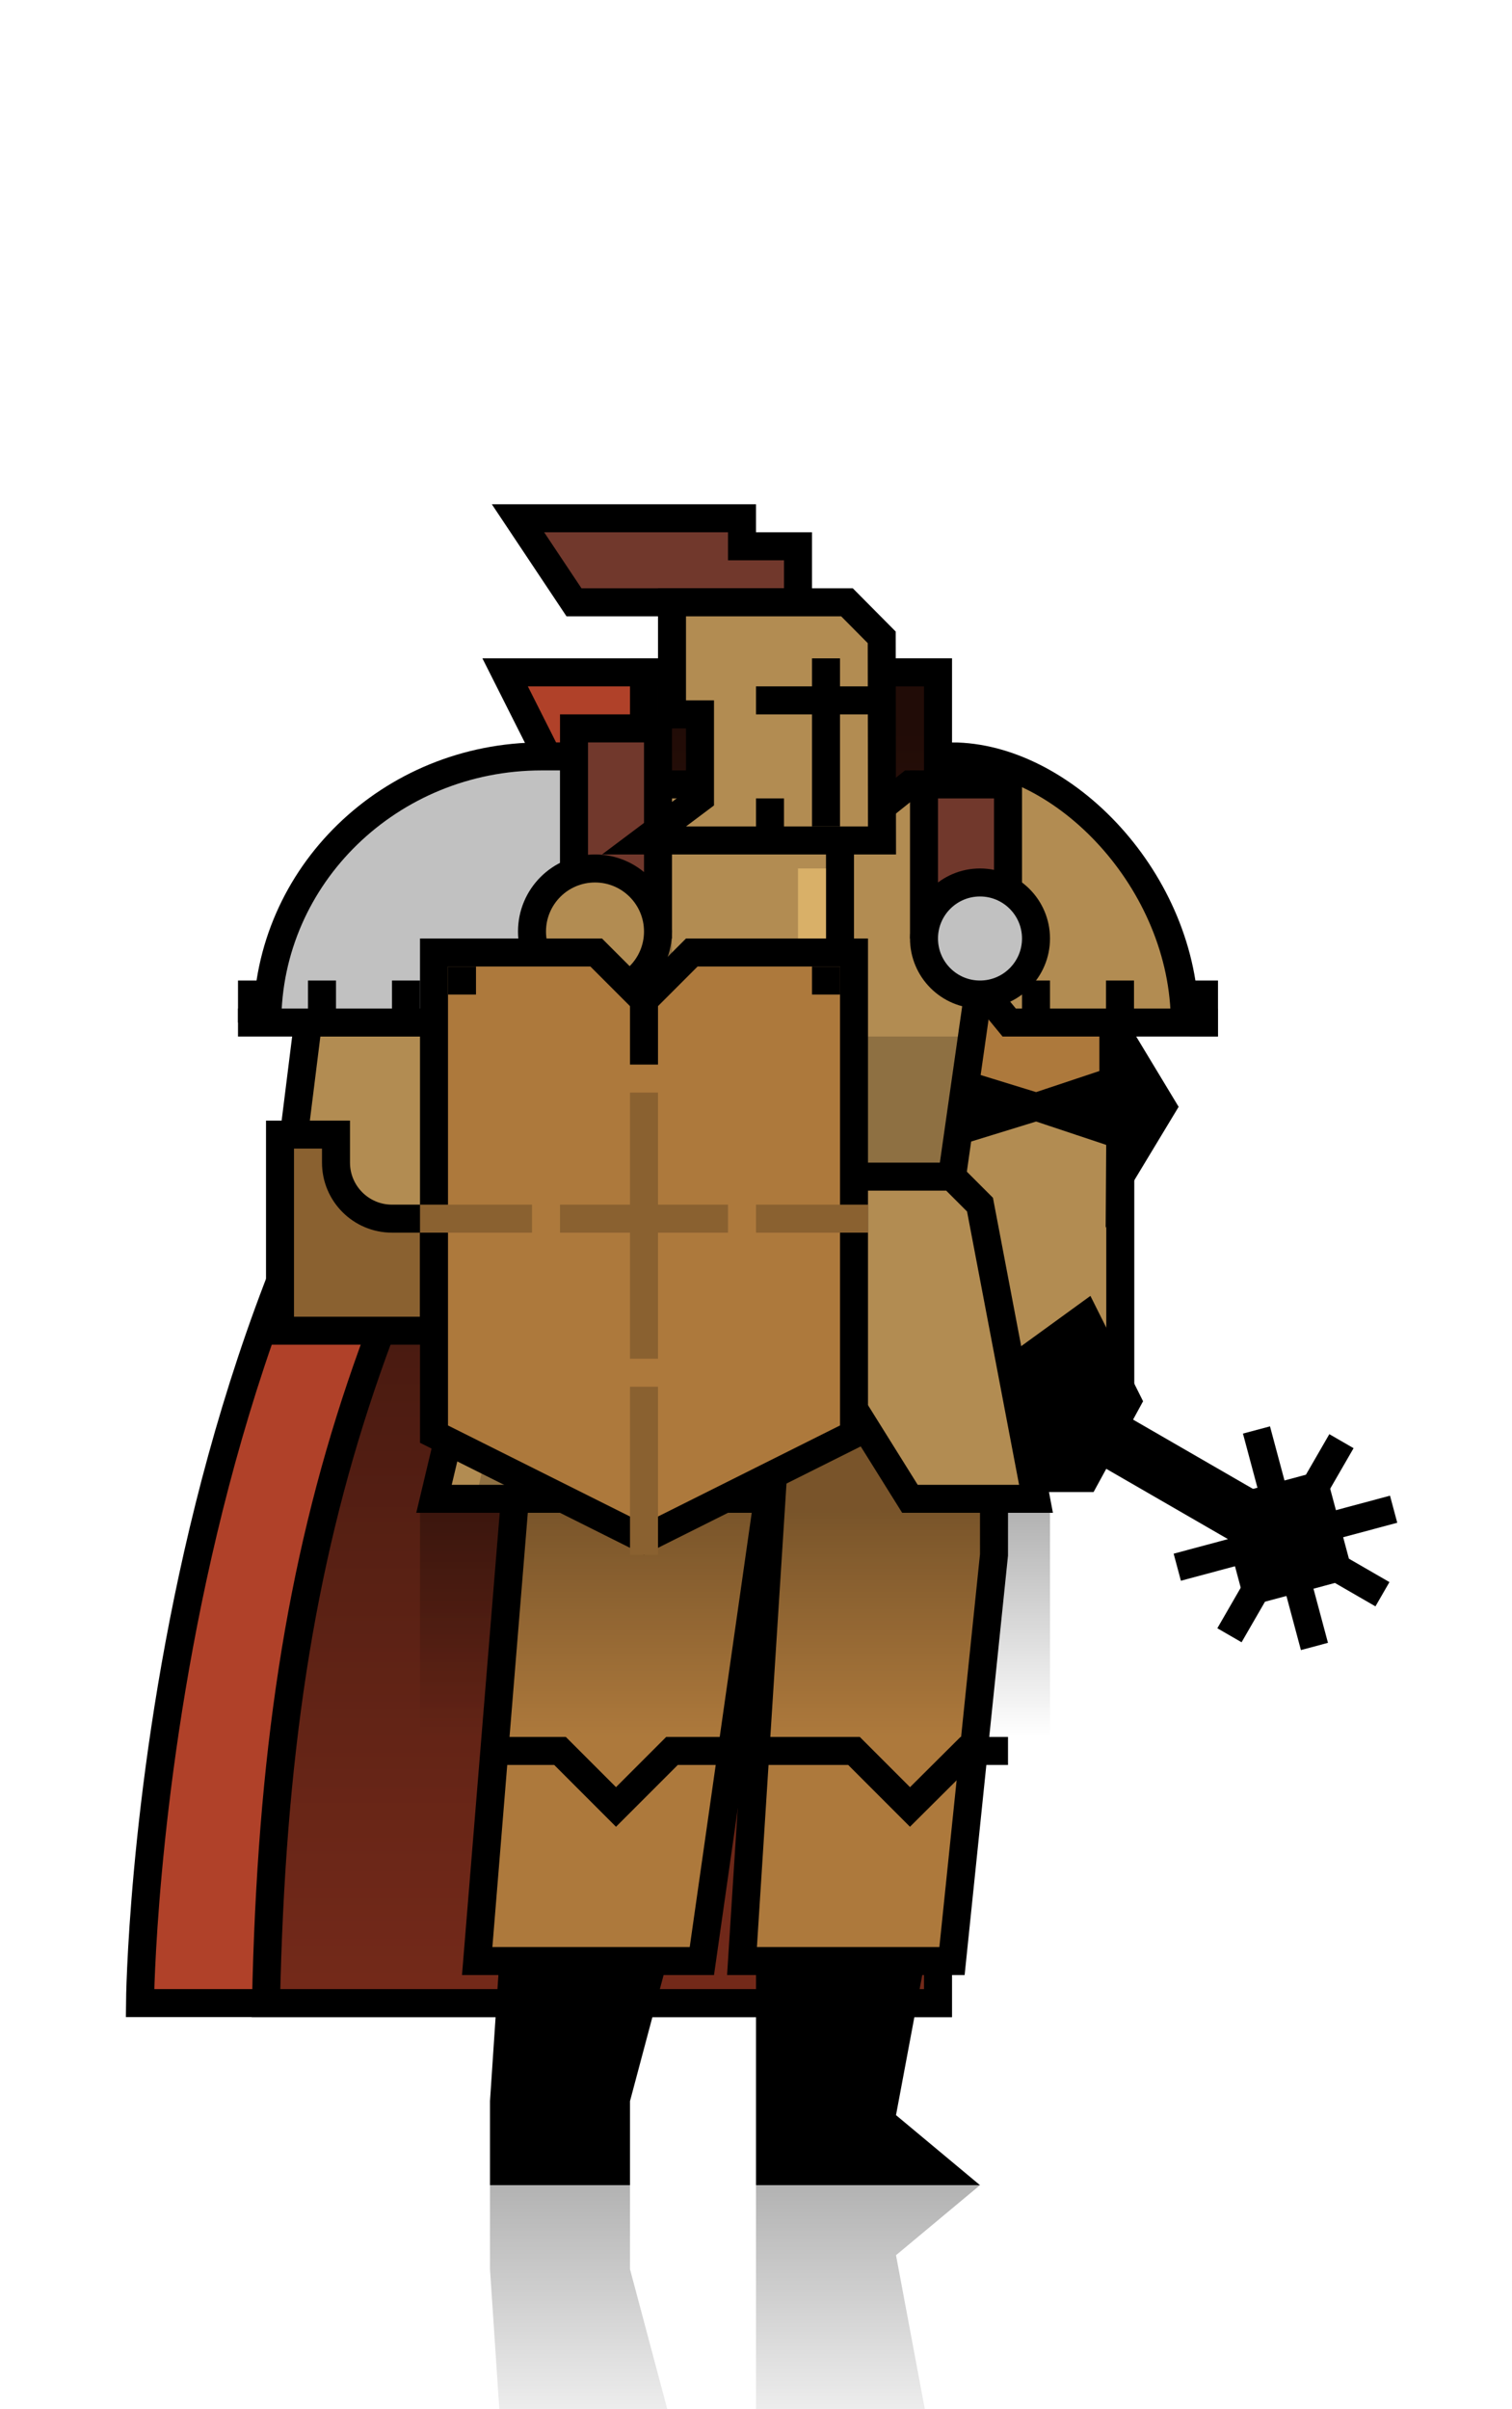 <svg width="108" height="172" viewBox="0 0 108 172" fill="none" xmlns="http://www.w3.org/2000/svg">
<g clip-path="url(#clip0_376_25140)">
<path d="M36.081 48L41.622 59C10.5 85.5 10 143 10 143H67V48H36.081Z" fill="#B04129" stroke="black" stroke-width="2"/>
<path d="M46 48V59C27.37 88.842 19.717 107.76 19 143H67V48H46Z" fill="url(#paint0_linear_376_25140)" stroke="black" stroke-width="2"/>
<path d="M91.583 108.65L71.664 97.15L70.664 98.882L90.583 110.382L91.583 108.65Z" fill="#B28C52" stroke="black" stroke-width="2"/>
<path d="M60 65.364L79.527 65.262L79.527 81.635L64.599 81.723L60 65.364Z" fill="#AD793C" stroke="black" stroke-width="2"/>
<path d="M67.02 79.016L80.02 79.016L80.02 99.016L67.02 99.016L67.02 79.016Z" fill="#B28C52" stroke="black" stroke-width="2"/>
<path d="M67.52 81.016L67.52 77.016L74.02 79.016L80.02 77.016L80 74.016L83.02 79.016L80 84.016L80.02 81.016L74.02 79.016L67.52 81.016Z" fill="black"/>
<path d="M74.02 79.016L80.02 81.016L80 84.016L83.02 79.016L80 74.016L80.02 77.016L74.02 79.016ZM74.02 79.016L67.52 81.016L67.52 77.016L74.02 79.016Z" stroke="black" stroke-width="2"/>
<path d="M80.52 100.016L77.52 105.516L74.02 105.516L70.616 99.028L77.52 94.016L80.52 100.016Z" fill="black" stroke="black" stroke-width="2"/>
<path d="M87.818 116.742L95.818 102.886" stroke="black" stroke-width="2"/>
<path d="M99.545 107.743L84.091 111.884" stroke="black" stroke-width="2"/>
<path d="M93.889 117.541L89.748 102.086" stroke="black" stroke-width="2"/>
<path d="M84.89 105.813L98.746 113.813" stroke="black" stroke-width="2"/>
<rect x="86.919" y="106.985" width="8" height="8" transform="rotate(-15 86.919 106.985)" fill="black"/>
<path d="M67.98 68L72.086 73L84.628 73C84.628 62.962 76 54 67.98 54L67.98 68Z" fill="#B28C52"/>
<path d="M86.98 73L84.628 73M84.628 73L72.086 73L67.98 68L67.98 54C76 54 84.628 62.962 84.628 73Z" stroke="black" stroke-width="2"/>
<path d="M74 70L74 73" stroke="black" stroke-width="2"/>
<path d="M80 70L80 73" stroke="black" stroke-width="2"/>
<path d="M86 70L86 74" stroke="black" stroke-width="2"/>
<path d="M45 156L35 156L35 150L36 135L49 135L45 150L45 156Z" fill="black"/>
<path d="M54 156L70 156L64 151L67 135L54 135L54 156Z" fill="black"/>
<path opacity="0.3" d="M45 156L35 156L35 162L36 177L49 177L45 162L45 156Z" fill="url(#paint1_linear_376_25140)"/>
<path opacity="0.3" d="M54 156L70 156L64 161L67 177L54 177L54 156Z" fill="url(#paint2_linear_376_25140)"/>
<path d="M34.085 140L37.922 93H56.847L50.133 140H34.085Z" fill="#AD793C" stroke="black" stroke-width="2"/>
<path d="M71 93L56 93L53 140L68 140L71 111V93Z" fill="#AD793C" stroke="black" stroke-width="2"/>
<path d="M54 125L61 125L65 129L69.02 125L72 125" stroke="black" stroke-width="2"/>
<path d="M35 125L40 125L44 129L48 125L53 125" stroke="black" stroke-width="2"/>
<path d="M71.009 62.935L68 84L70 86L74 107H64.995L60 99L54 107H31L36 86L39 84L36 81V64C36 59.582 39.582 56 44 56H54.99L60 60L64.995 56C68.692 56 71.532 59.275 71.009 62.935Z" fill="#B28C52"/>
<path d="M47 84H68M47 84H39M47 84V89M68 84L71.009 62.935C71.532 59.275 68.692 56 64.995 56V56L60 60L54.99 56H44C39.582 56 36 59.582 36 64V81L39 84M68 84L70 86L74 107H64.995L60 99L54 107H31L36 86L39 84" stroke="black" stroke-width="2"/>
<path d="M66 66L66 56L72 56L72 66L66 66Z" fill="#71382C"/>
<path d="M66 56L65 56L65 55L66 55L66 56ZM66 66L66 67L65 67L65 66L66 66ZM72 56L72 55L73 56L72 56ZM72 66L73 66L73 67L72 67L72 66ZM67 56L67 66L65 66L65 56L67 56ZM72 57L66 57L66 55L72 55L72 57ZM71 66L71 56L73 56L73 66L71 66ZM66 65L72 65L72 67L66 67L66 65Z" fill="black"/>
<circle cx="70" cy="67" r="4" fill="#C1C1C1" stroke="black" stroke-width="2"/>
<path d="M60 60L60 100" stroke="black" stroke-width="2"/>
<path opacity="0.3" d="M30 124H75V107H65L60 99.5L54 107H30V124Z" fill="url(#paint3_linear_376_25140)"/>
<g style="mix-blend-mode:overlay" opacity="0.2">
<path d="M39 58L48 56V81H60V74H69L68 83H60V99L54 107H34L39 84V58Z" fill="black"/>
</g>
<g style="mix-blend-mode:overlay" opacity="0.5">
<rect x="57" y="62" width="2" height="14" fill="#FFD37E"/>
</g>
<g style="mix-blend-mode:overlay" opacity="0.5">
<rect x="57" y="85" width="2" height="2" fill="#FFD37E"/>
</g>
<path d="M38 73H22L21 81L24 92H38V73Z" fill="#B28C52" stroke="black" stroke-width="2"/>
<path d="M20 95V81L24 81V83C24 85.209 25.791 87 28 87H31V95H20Z" fill="#8A6130" stroke="black" stroke-width="2"/>
<path d="M41 54H38.691C27.868 54 19.094 62.507 19.094 73L35.597 73L41 73L41 68L41 54Z" fill="url(#paint4_linear_376_25140)"/>
<path d="M17 73H19.094M19.094 73L35.597 73L41 73L41 68L41 54L38.691 54C27.868 54 19.094 62.507 19.094 73Z" stroke="black" stroke-width="2"/>
<path d="M47 66L47 52L41 52L41 70L45 66L47 66Z" fill="#71382C" stroke="black" stroke-width="2"/>
<circle cx="42.5" cy="66.5" r="4.5" fill="#B28C52" stroke="black" stroke-width="2"/>
<path d="M18 70L18 73" stroke="black" stroke-width="2"/>
<path d="M23 70L23 73" stroke="black" stroke-width="2"/>
<path d="M29 70L29 73" stroke="black" stroke-width="2"/>
<path d="M35 70L35 73" stroke="black" stroke-width="2"/>
<path d="M41 70L41 74" stroke="black" stroke-width="2"/>
<path d="M49.414 68H61V102.382L46 109.882L31 102.382V68H42.586L45.293 70.707L46 71.414L46.707 70.707L49.414 68Z" fill="#AD793C" stroke="black" stroke-width="2"/>
<path d="M46 78L46 97" stroke="#8A6130" stroke-width="2"/>
<path d="M46 70L46 76" stroke="black" stroke-width="2"/>
<path d="M46 99L46 111" stroke="#8A6130" stroke-width="2"/>
<path d="M40 87L52 87" stroke="#8A6130" stroke-width="2"/>
<path d="M30 87L38 87" stroke="#8A6130" stroke-width="2"/>
<path d="M33 69L33 71" stroke="black" stroke-width="2"/>
<path d="M59 69L59 71" stroke="black" stroke-width="2"/>
<path d="M54 87L62 87" stroke="#8A6130" stroke-width="2"/>
<path d="M53 37H37L41 43L57 43V39H53V37Z" fill="#71382C" stroke="black" stroke-width="2"/>
<path d="M48 43V51H50V57L46 60H54.5H63L62.98 45.5L60.5 43H48Z" fill="#B28C52" stroke="black" stroke-width="2"/>
<path d="M59 47V59" stroke="black" stroke-width="2"/>
<path d="M55 57L55 60" stroke="black" stroke-width="2"/>
<path d="M62 50L54 50" stroke="black" stroke-width="2"/>
</g>
<defs>
<linearGradient id="paint0_linear_376_25140" x1="45.5" y1="52" x2="45.5" y2="155" gradientUnits="userSpaceOnUse">
<stop stop-color="#210C07"/>
<stop offset="1" stop-color="#7D2D1C" stop-opacity="0.96"/>
</linearGradient>
<linearGradient id="paint1_linear_376_25140" x1="42" y1="156" x2="42" y2="177" gradientUnits="userSpaceOnUse">
<stop/>
<stop offset="1" stop-opacity="0"/>
</linearGradient>
<linearGradient id="paint2_linear_376_25140" x1="62" y1="156" x2="62" y2="177" gradientUnits="userSpaceOnUse">
<stop/>
<stop offset="1" stop-opacity="0"/>
</linearGradient>
<linearGradient id="paint3_linear_376_25140" x1="50.5" y1="108" x2="50.5" y2="124" gradientUnits="userSpaceOnUse">
<stop/>
<stop offset="1" stop-opacity="0"/>
</linearGradient>
<linearGradient id="paint4_linear_376_25140" x1="29" y1="54" x2="29" y2="73" gradientUnits="userSpaceOnUse">
<stop stop-color="#C1C1C1"/>
<stop offset="1" stop-color="#C1C1C1"/>
</linearGradient>
<clipPath id="clip0_376_25140">
<rect width="108" height="172" fill="white"/>
</clipPath>
</defs>
</svg>
